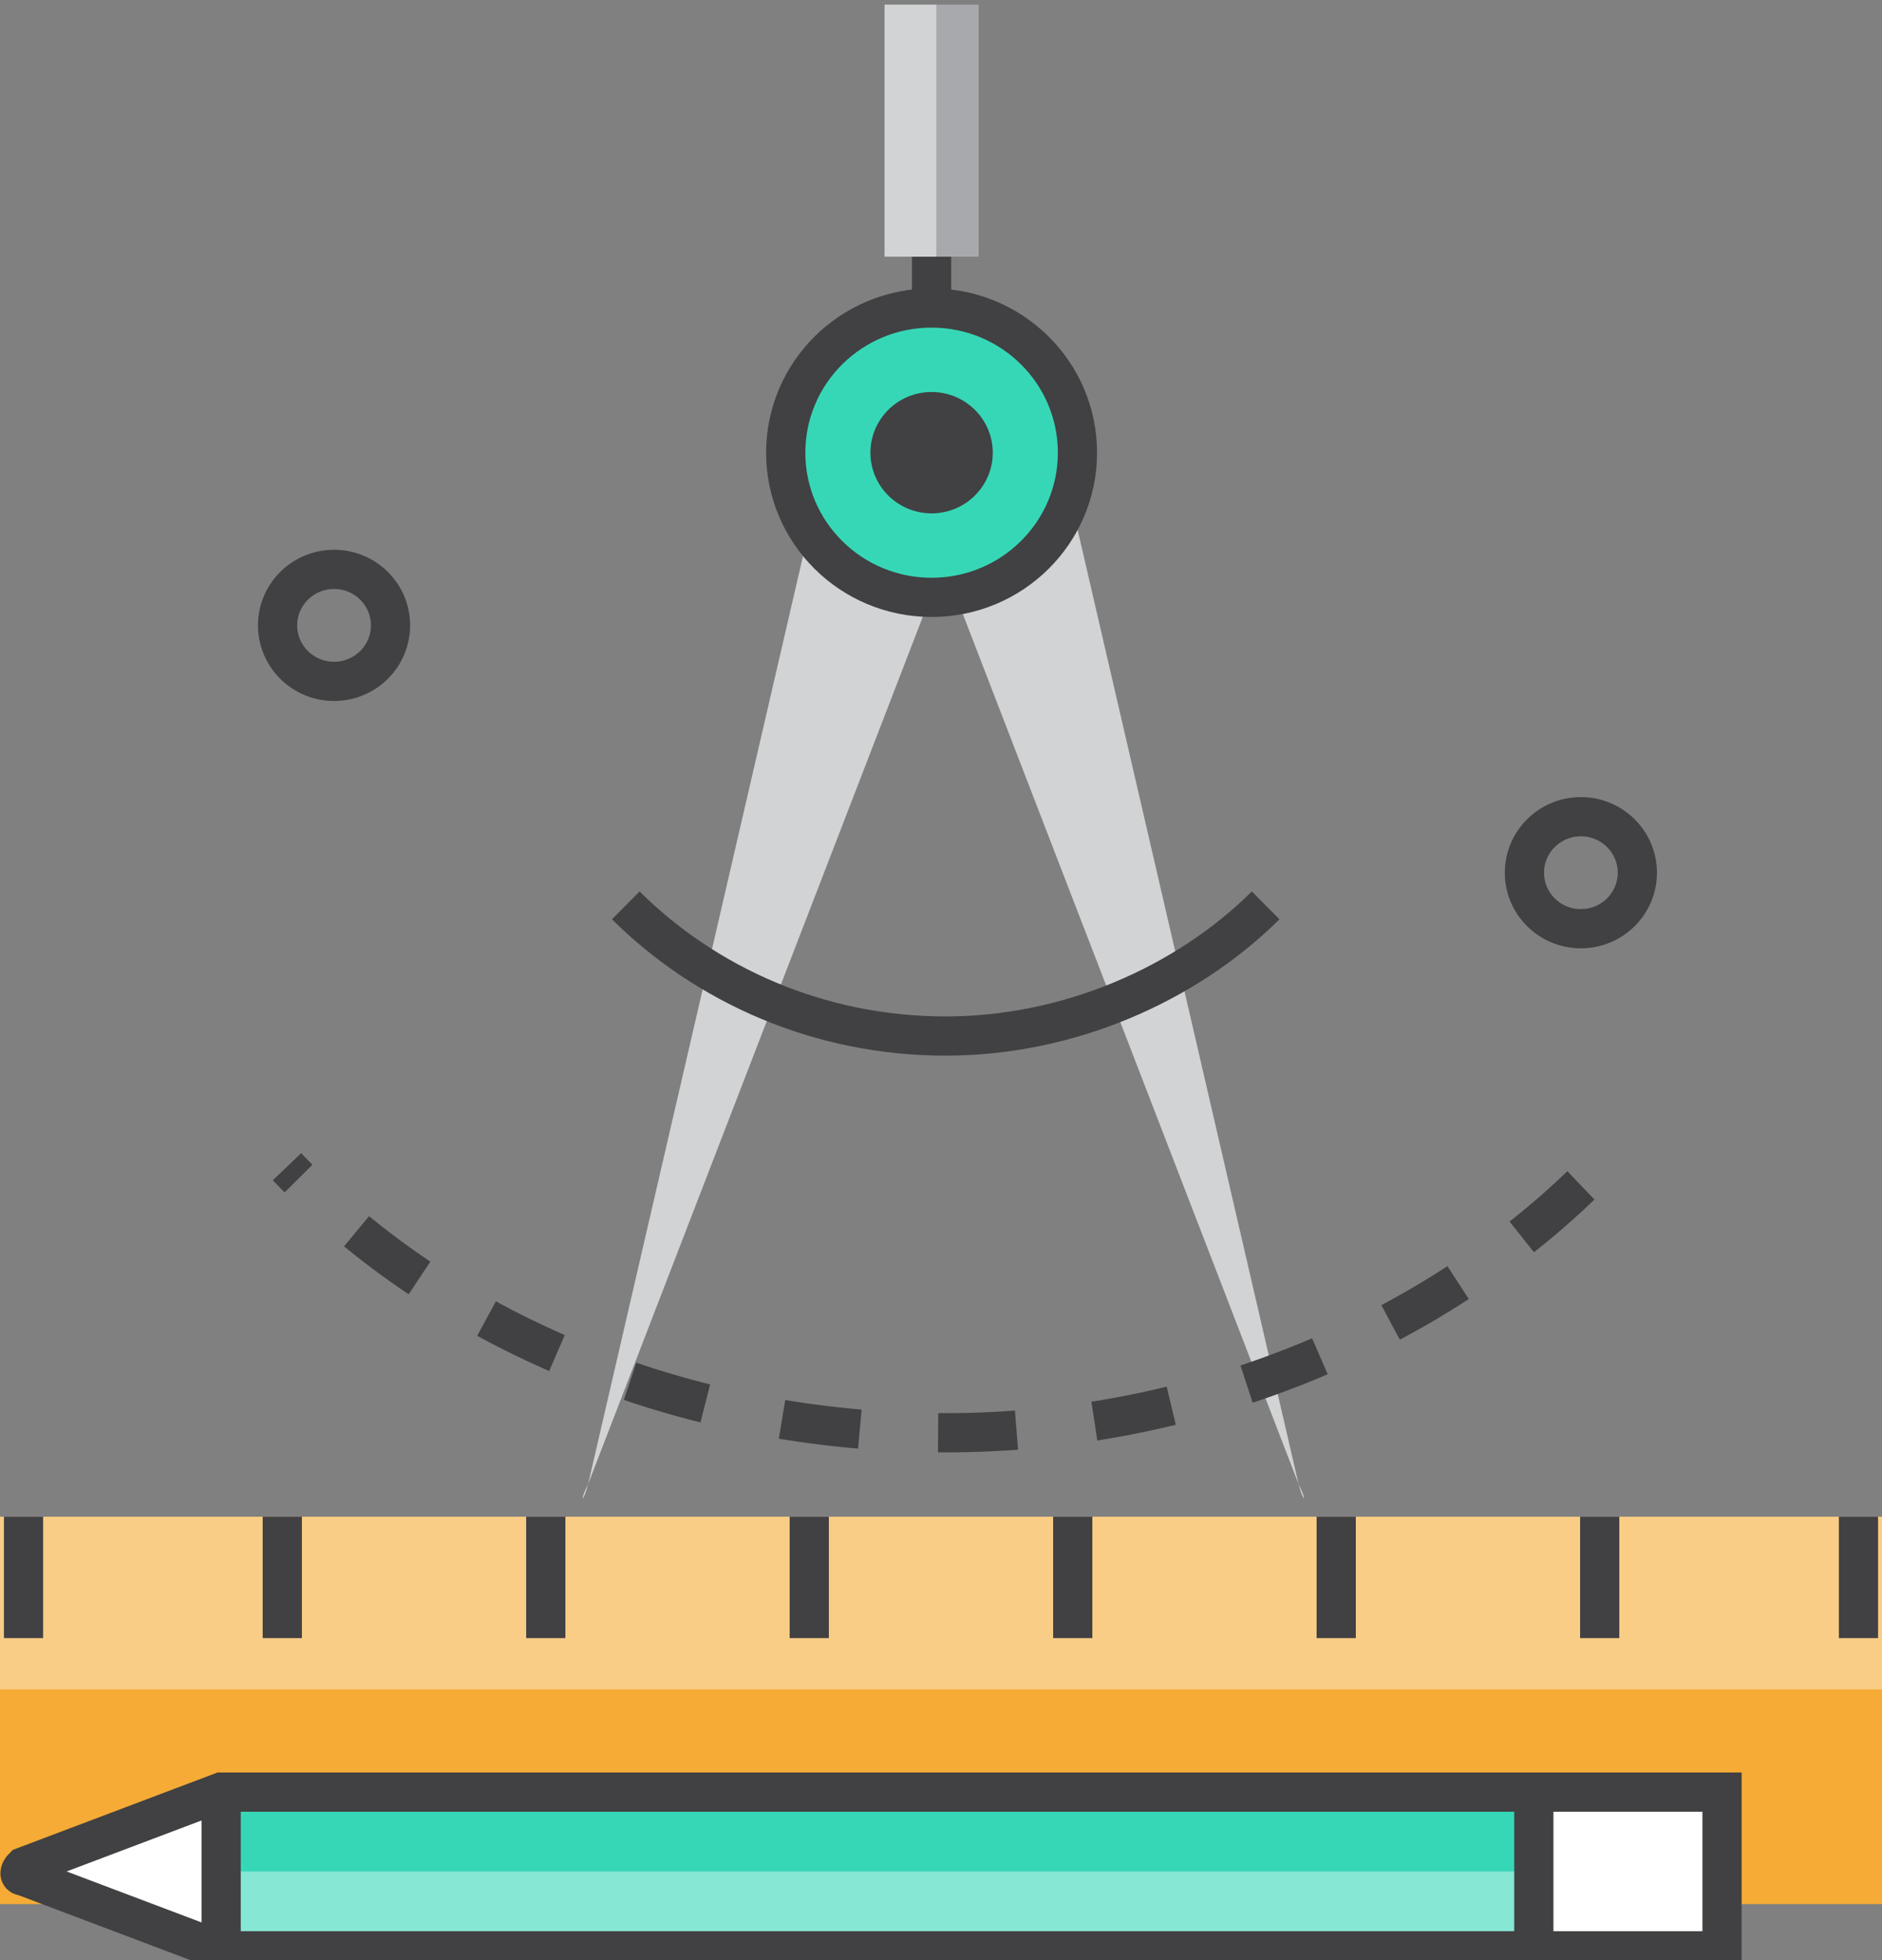 <svg width="48" height="50" viewBox="0 0 48 50" fill="none" xmlns="http://www.w3.org/2000/svg">
<rect x="0" y="0" width="48" height="50" fill="#808080" stroke="none"/>
<g clip-path="url(#clip0_15861_86399)">
<path d="M48.12 38.69H0V48.571H48.12V38.69Z" fill="#F5AB35"/>
<path d="M48.12 38.69H0V43.095H48.12V38.69Z" fill="#F9CD86"/>
<path d="M7.2 38.69V41.786" stroke="#414042" stroke-miterlimit="10"/>
<path d="M0.6 38.69V41.786" stroke="#414042" stroke-miterlimit="10"/>
<path d="M13.92 38.69V41.786" stroke="#414042" stroke-miterlimit="10"/>
<path d="M20.64 38.69V41.786" stroke="#414042" stroke-miterlimit="10"/>
<path d="M27.36 38.69V41.786" stroke="#414042" stroke-miterlimit="10"/>
<path d="M40.8 38.69V41.786" stroke="#414042" stroke-miterlimit="10"/>
<path d="M34.08 38.69V41.786" stroke="#414042" stroke-miterlimit="10"/>
<path d="M47.4 38.69V41.786" stroke="#414042" stroke-miterlimit="10"/>
<path d="M5.64 45.714H43.92V49.762H5.64L0.6 47.857C0.48 47.857 0.48 47.738 0.6 47.619L5.64 45.714Z" fill="white"/>
<path d="M43.92 45.714H5.64V49.762H43.92V45.714Z" fill="#36D7B7"/>
<path d="M43.92 47.738H5.64V49.762H43.92V47.738Z" fill="#86E7D4"/>
<path d="M43.92 45.595H39.12V49.881H43.92V45.595Z" fill="white"/>
<path d="M5.64 45.714H43.92V49.762H5.64L0.6 47.857C0.48 47.857 0.48 47.738 0.6 47.619L5.64 45.714Z" stroke="#414042" stroke-miterlimit="10"/>
<path d="M39.12 49.762V46.19" stroke="#414042" stroke-miterlimit="10"/>
<path d="M5.64 49.524V45.952" stroke="#414042" stroke-miterlimit="10"/>
<path d="M23.76 5.357V11.309" stroke="#414042" stroke-miterlimit="10"/>
<path d="M15 37.857L24.6 12.976C24.72 12.5 24.48 12.143 24 12.143H21.84C21.36 12.143 20.88 12.5 20.76 12.976L15 37.857C14.88 38.333 14.76 38.333 15 37.857Z" fill="#D1D3D4"/>
<path d="M33.12 37.857L23.52 12.976C23.4 12.5 23.64 12.143 24.12 12.143H26.28C26.76 12.143 27.24 12.5 27.36 12.976L33.12 37.857C33.36 38.333 33.24 38.333 33.12 37.857Z" fill="#D1D3D4"/>
<path d="M23.76 15.238C25.814 15.238 27.48 13.586 27.48 11.547C27.48 9.509 25.814 7.857 23.76 7.857C21.706 7.857 20.04 9.509 20.04 11.547C20.04 13.586 21.706 15.238 23.76 15.238Z" fill="#36D7B7"/>
<path d="M23.76 15.238C25.814 15.238 27.48 13.586 27.48 11.547C27.48 9.509 25.814 7.857 23.76 7.857C21.706 7.857 20.04 9.509 20.04 11.547C20.04 13.586 21.706 15.238 23.76 15.238Z" stroke="#414042" stroke-miterlimit="10"/>
<path d="M23.76 13.095C24.622 13.095 25.32 12.402 25.32 11.548C25.32 10.693 24.622 10 23.76 10C22.898 10 22.2 10.693 22.2 11.548C22.2 12.402 22.898 13.095 23.76 13.095Z" fill="#414042"/>
<path d="M24.96 0.119H22.56V6.548H24.96V0.119Z" fill="#A7A9AC"/>
<path d="M23.88 0.119H22.56V6.548H23.88V0.119Z" fill="#D1D3D4"/>
<path d="M32.28 23.095C30.24 25.119 27.24 26.428 24.12 26.428C20.88 26.428 18 25.119 15.96 23.095" stroke="#414042" stroke-miterlimit="10"/>
<path d="M40.32 30.238C36.36 34.048 30.48 36.548 24.12 36.548C17.4 36.548 11.28 33.928 7.32 29.762" stroke="#414042" stroke-miterlimit="10" stroke-dasharray="2 2"/>
<path d="M8.52 17.381C9.315 17.381 9.96 16.741 9.96 15.952C9.96 15.163 9.315 14.524 8.52 14.524C7.725 14.524 7.08 15.163 7.08 15.952C7.08 16.741 7.725 17.381 8.52 17.381Z" stroke="#414042" stroke-miterlimit="10"/>
<path d="M40.32 23.69C41.115 23.69 41.76 23.051 41.76 22.262C41.76 21.473 41.115 20.833 40.32 20.833C39.525 20.833 38.88 21.473 38.88 22.262C38.88 23.051 39.525 23.69 40.32 23.69Z" stroke="#414042" stroke-miterlimit="10"/>
</g>
<defs>
<clipPath id="clip0_15861_86399">
<rect width="48" height="50" fill="white"/>
</clipPath>
</defs>
</svg>